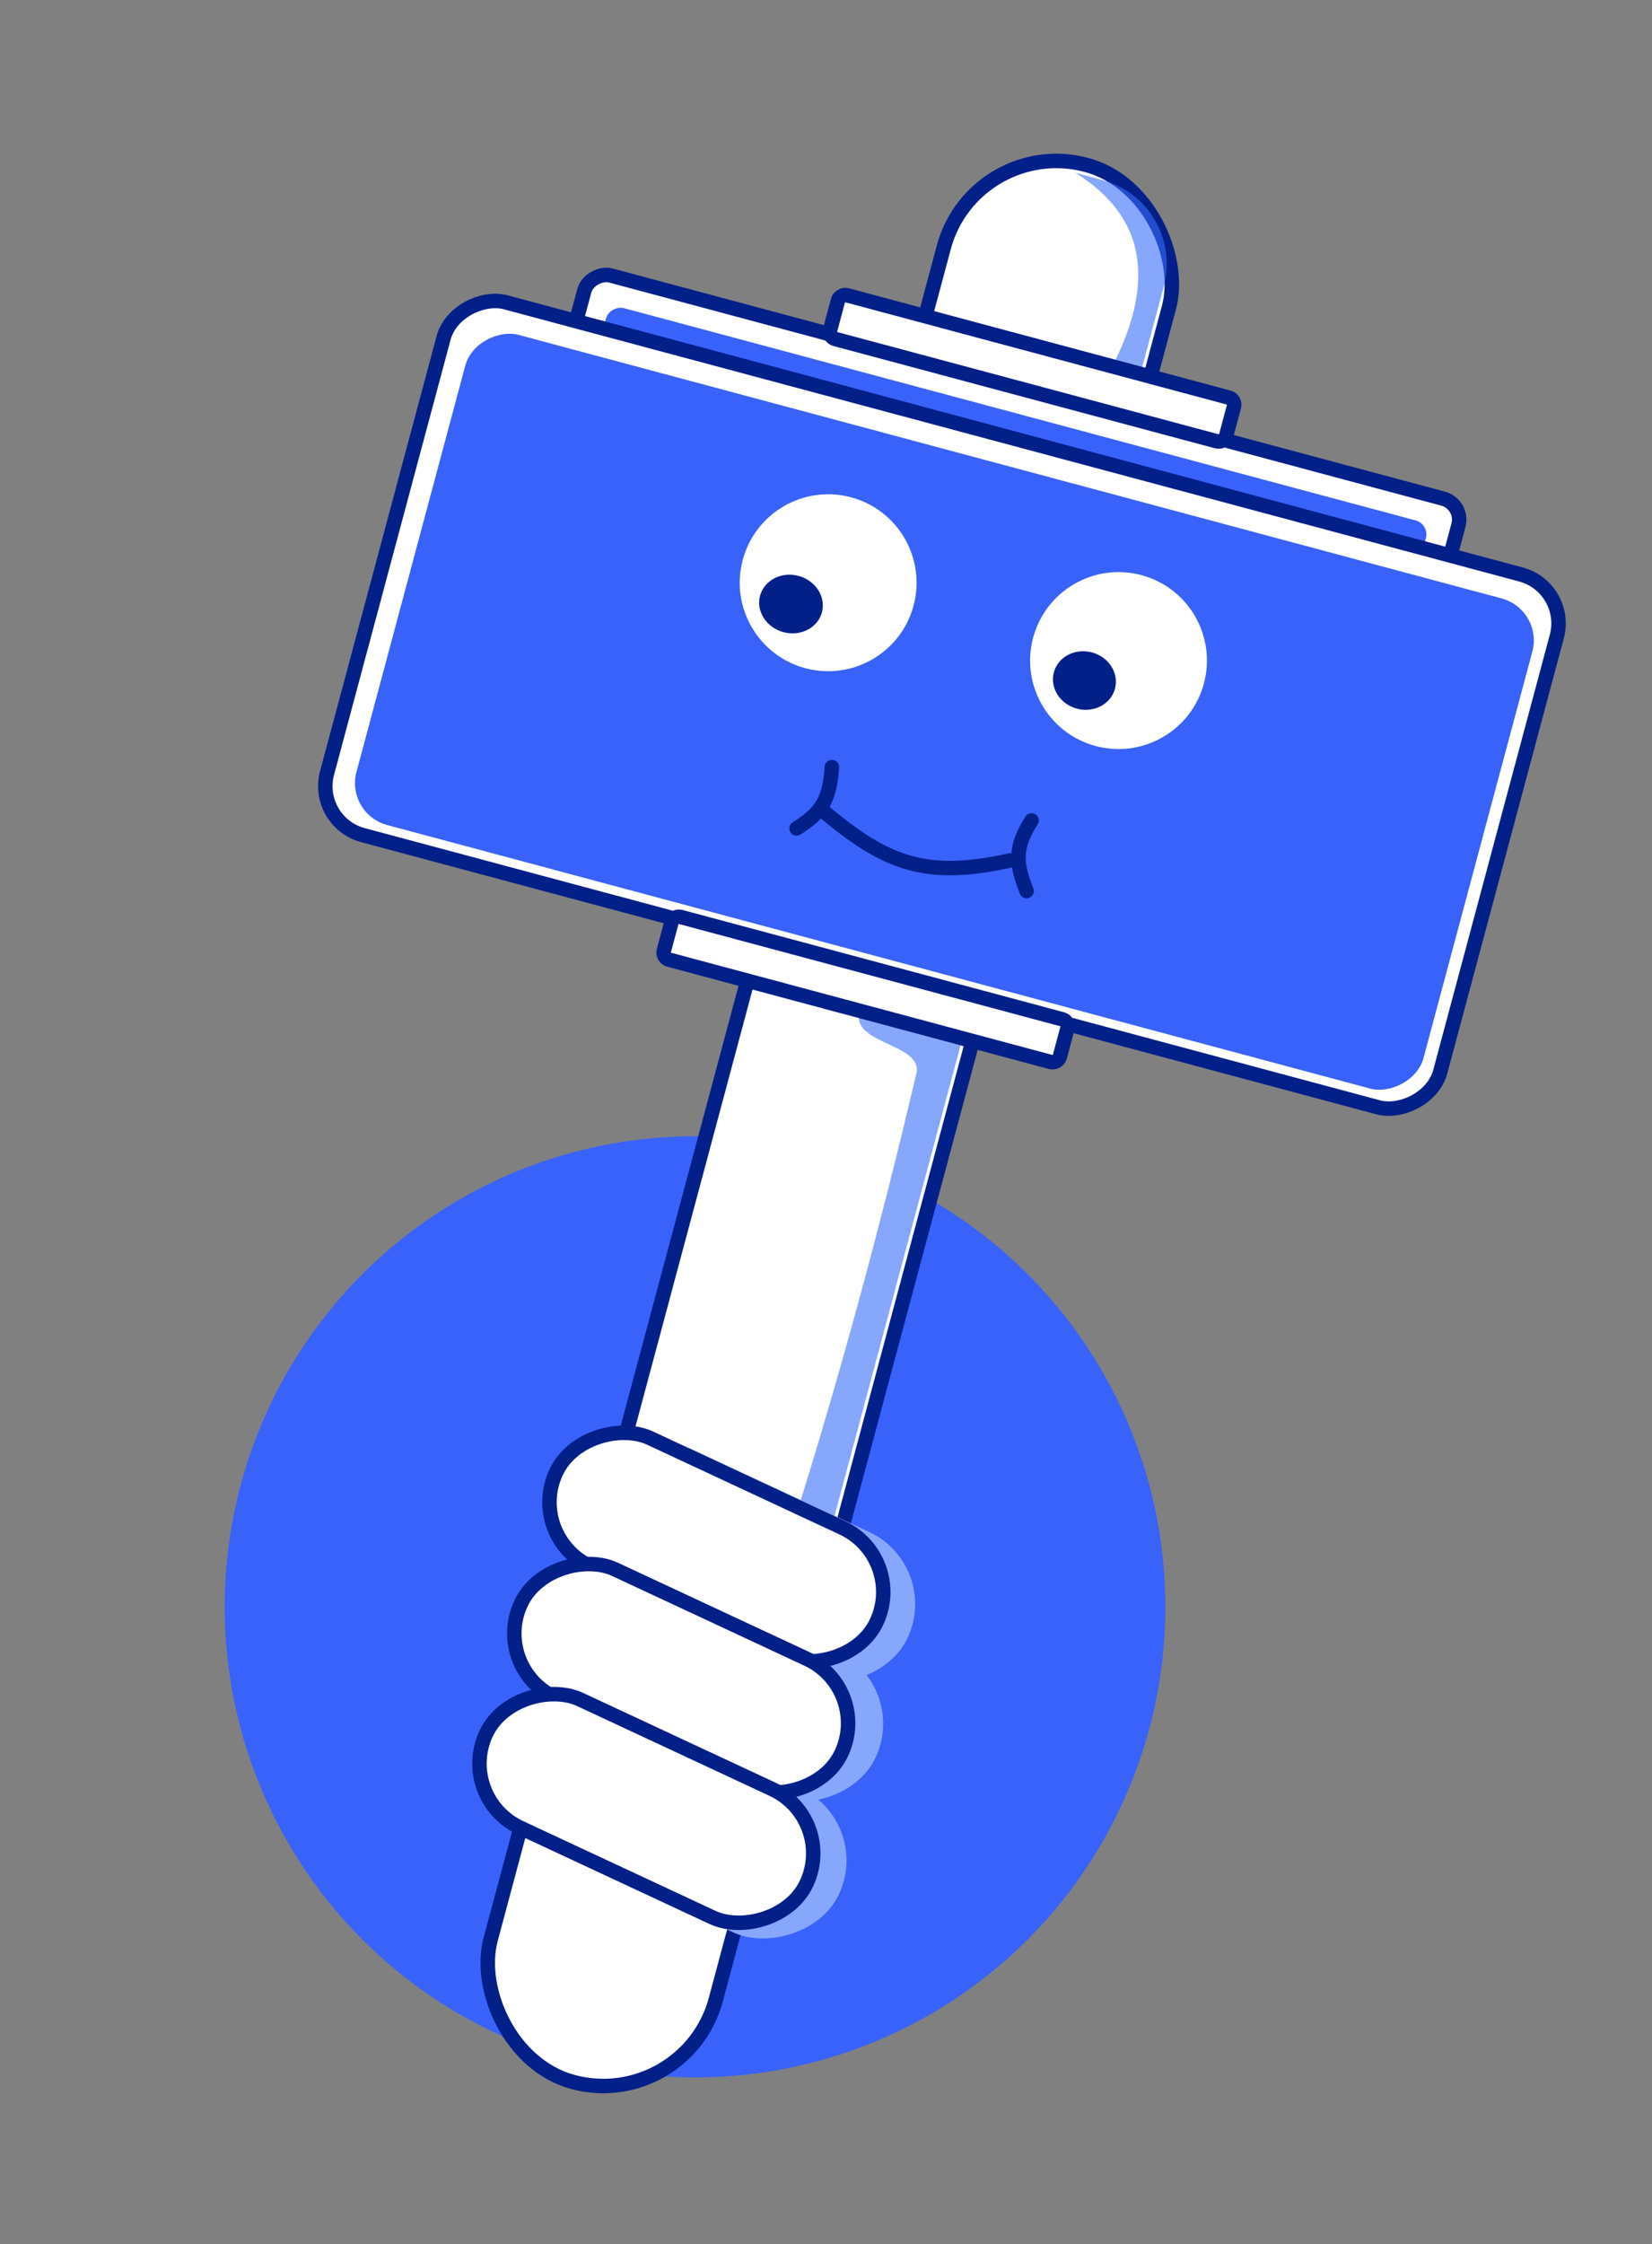 <svg width="137" height="186" viewBox="0 0 137 186" fill="none" xmlns="http://www.w3.org/2000/svg">
<rect x="0" y="0" width="137" height="186" fill="#808080" stroke="none"/>
<circle cx="57.637" cy="133.181" r="39.004" fill="#3962FA"/>
<rect x="80.768" y="11.169" width="19.329" height="164.501" rx="9.665" transform="rotate(15 80.768 11.169)" fill="white" stroke="#031F88" stroke-width="1.2"/>
<path opacity="0.6" d="M60.803 157.009L79.78 86.188L75.531 85.05L71.281 83.911C70.577 86.541 76.579 86.504 75.998 88.97C70.636 111.747 64.655 131.287 55.846 155.681L60.803 157.009Z" fill="#376CFB"/>
<path opacity="0.6" d="M93.443 35.199L96.513 23.741C97.542 19.899 95.263 15.951 91.421 14.922L89.17 14.318C93.469 17.003 98.035 22.335 89.902 34.25L93.443 35.199Z" fill="#376CFB"/>
<rect x="121.415" y="41.795" width="45.724" height="75.052" rx="1.8" transform="rotate(105 121.415 41.795)" fill="white" stroke="#031F88" stroke-width="1.2"/>
<rect x="118.559" y="43.445" width="42.525" height="70.386" rx="1.2" transform="rotate(105 118.559 43.445)" fill="#3962FA"/>
<rect x="130.193" y="48.703" width="45.724" height="95.581" rx="4.2" transform="rotate(105 130.193 48.703)" fill="white" stroke="#031F88" stroke-width="1.2"/>
<rect x="128.008" y="50.533" width="42.062" height="91.611" rx="3.6" transform="rotate(105 128.008 50.533)" fill="#3962FA"/>
<rect x="45.91" y="129.313" width="13.179" height="29.328" rx="6.589" transform="rotate(-65 45.91 129.313)" fill="#87A7FD"/>
<rect x="43.256" y="139.227" width="13.179" height="29.328" rx="6.589" transform="rotate(-65 43.256 139.227)" fill="#87A7FD"/>
<rect x="40.217" y="150.56" width="13.179" height="29.328" rx="6.589" transform="rotate(-65 40.217 150.56)" fill="#87A7FD"/>
<rect x="43.639" y="127.35" width="11.731" height="29.328" rx="5.866" transform="rotate(-65 43.639 127.35)" fill="white" stroke="#031F88" stroke-width="1.2"/>
<rect x="54.897" y="79.385" width="3.668" height="33.993" rx="0.6" transform="rotate(-75 54.897 79.385)" fill="white" stroke="#031F88" stroke-width="1.2"/>
<rect x="68.682" y="27.941" width="3.755" height="33.993" rx="0.6" transform="rotate(-75 68.682 27.941)" fill="white" stroke="#031F88" stroke-width="1.2"/>
<rect x="40.723" y="138.225" width="11.731" height="29.328" rx="5.866" transform="rotate(-65 40.723 138.225)" fill="white" stroke="#031F88" stroke-width="1.2"/>
<rect x="37.832" y="149.012" width="11.731" height="29.328" rx="5.866" transform="rotate(-65 37.832 149.012)" fill="white" stroke="#031F88" stroke-width="1.2"/>
<circle cx="68.679" cy="48.3" r="7.332" transform="rotate(15 68.679 48.3)" fill="white"/>
<ellipse cx="65.597" cy="50.064" rx="2.656" ry="2.414" transform="rotate(15 65.597 50.064)" fill="#031F88"/>
<circle cx="92.759" cy="54.751" r="7.332" transform="rotate(15 92.759 54.751)" fill="white"/>
<ellipse cx="89.931" cy="56.405" rx="2.624" ry="2.412" transform="rotate(15 89.931 56.405)" fill="#031F88"/>
<path d="M68.186 67.143C73.499 71.653 76.834 72.851 83.766 71.317" stroke="#031F88" stroke-width="1.2" stroke-linecap="round"/>
<path d="M85.547 67.999C84.15 70.207 84.197 71.48 85.136 73.85" stroke="#031F88" stroke-width="1.2" stroke-linecap="round" stroke-linejoin="bevel"/>
<path d="M66.059 68.661C68.282 67.287 68.798 66.123 68.991 63.581" stroke="#031F88" stroke-width="1.2" stroke-linecap="round" stroke-linejoin="bevel"/>
</svg>

